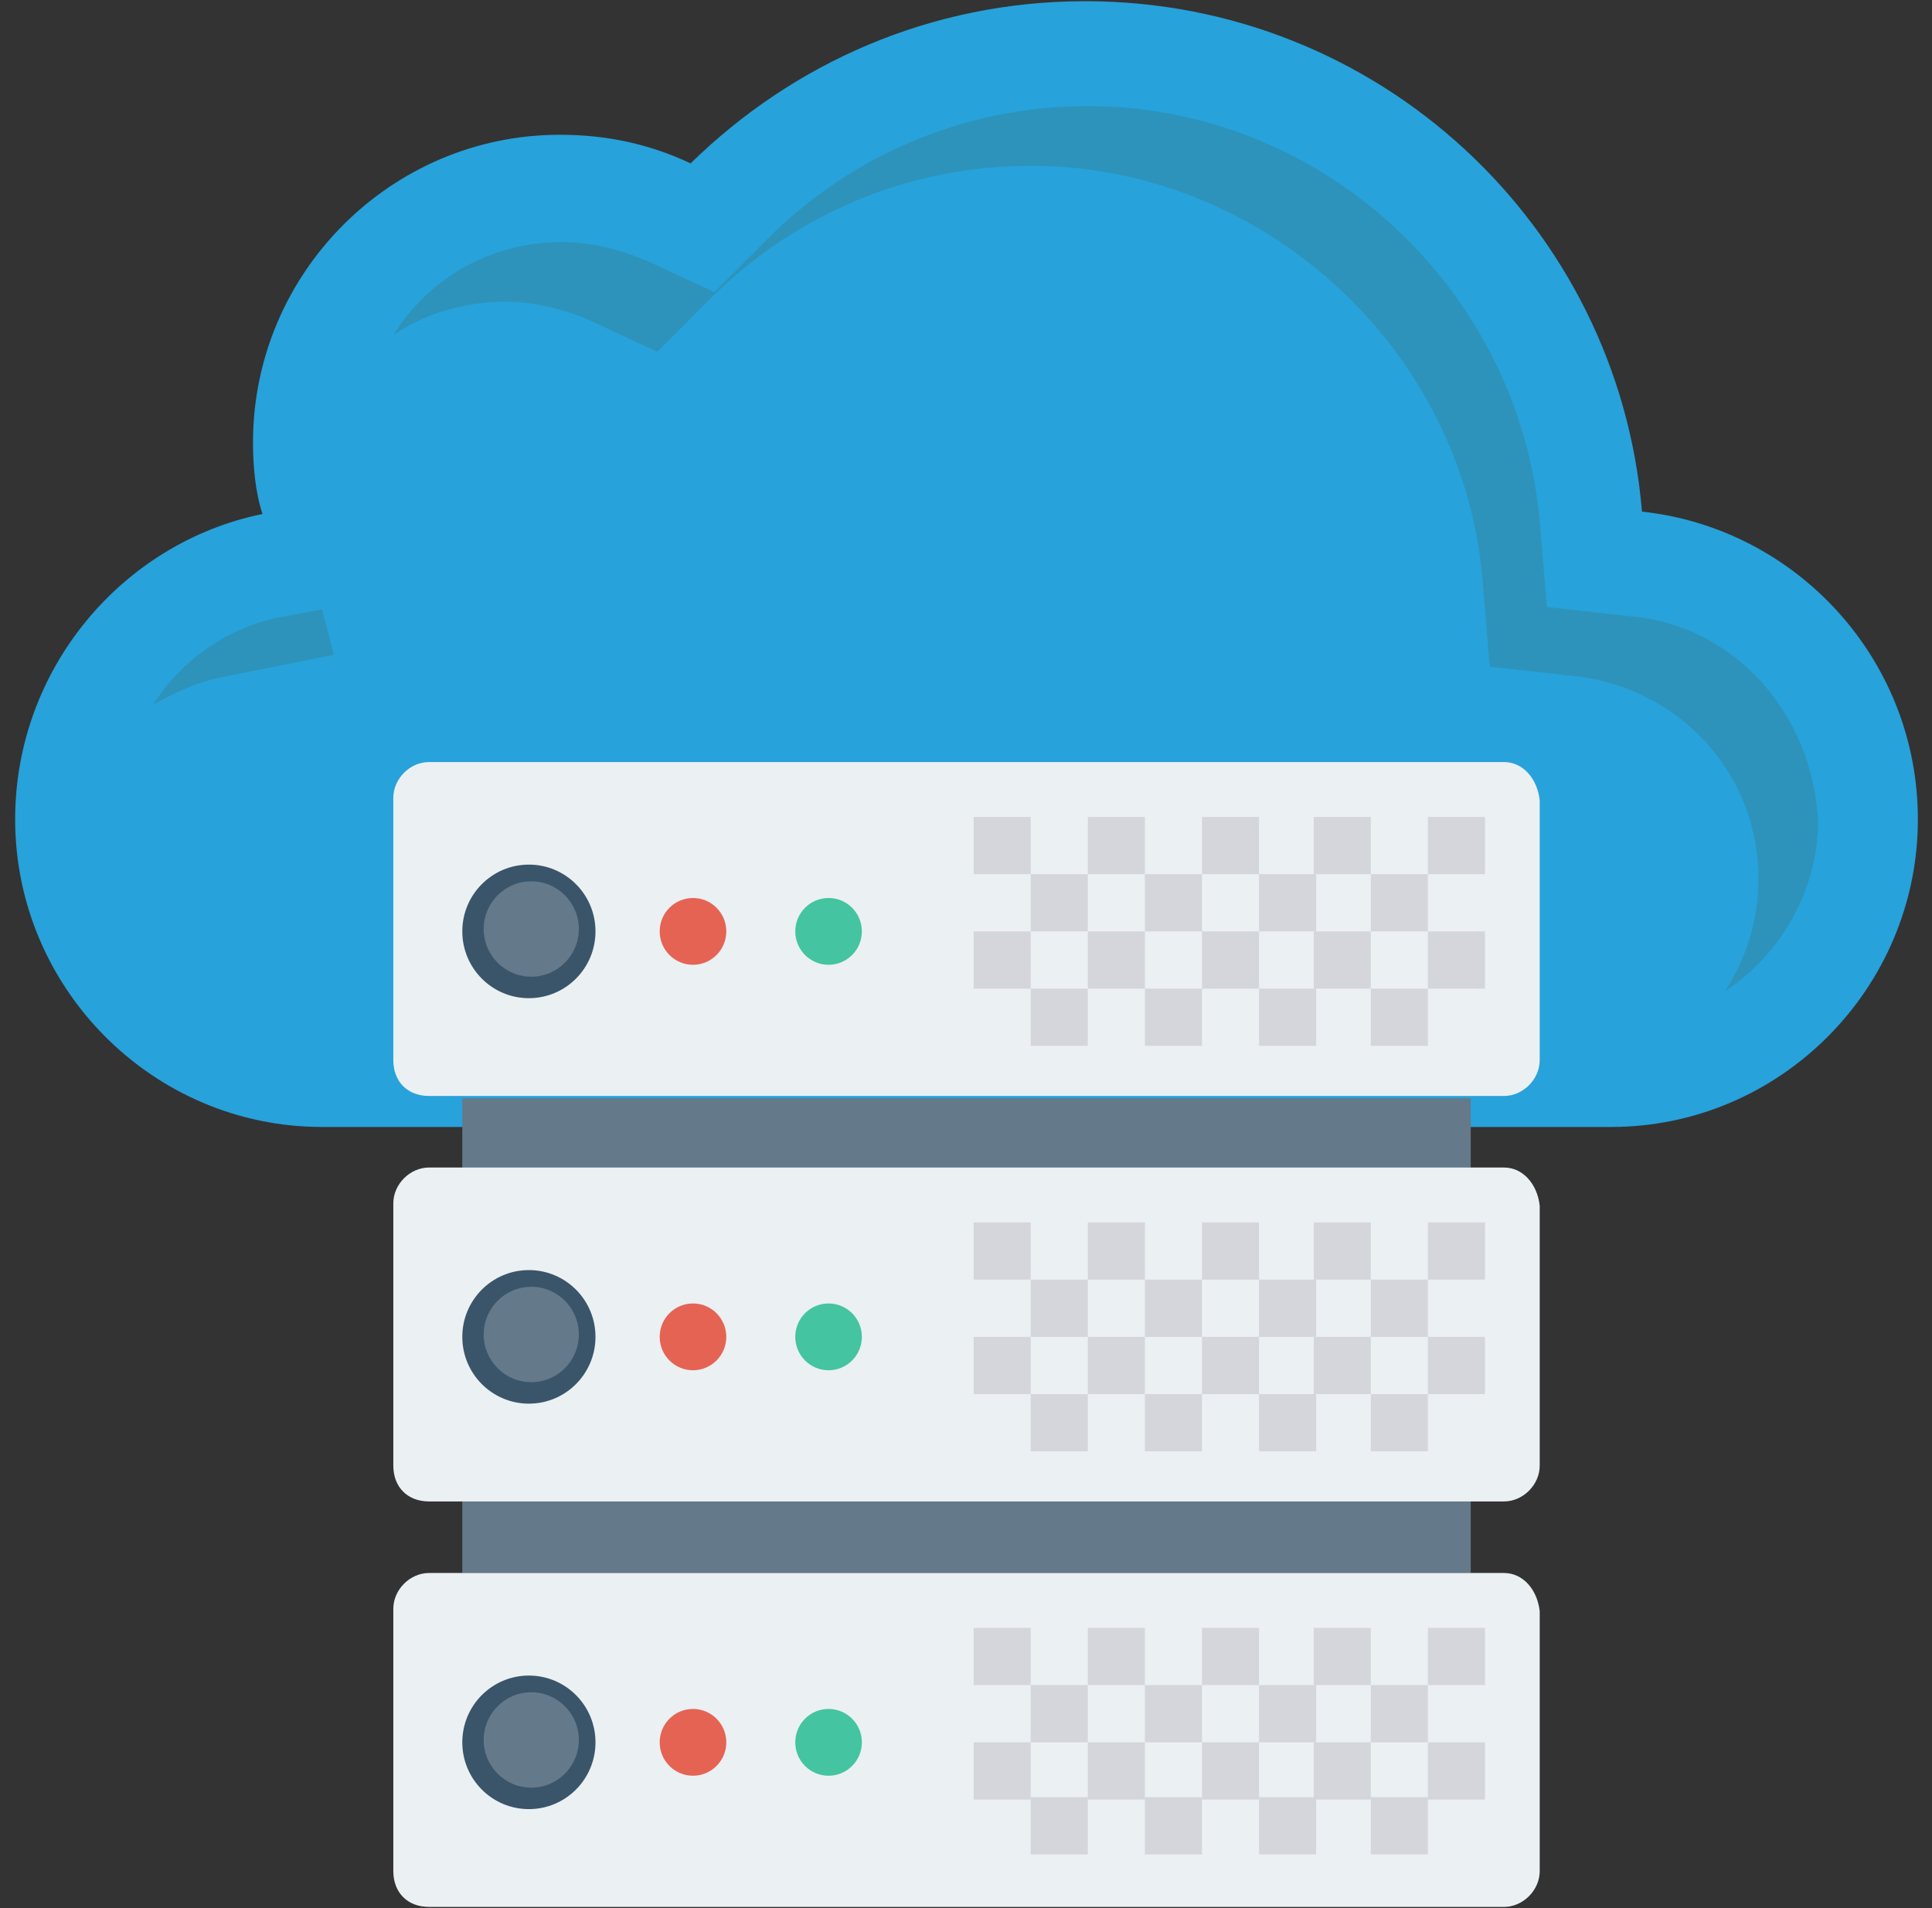 <svg width="81" height="80" viewBox="0 0 81 80" fill="none" xmlns="http://www.w3.org/2000/svg">
<rect x="0" y="0" width="81" height="80" fill="#333333" stroke="none"/>
<g clip-path="url(#clip0)">
<path d="M68.841 21.45C67.843 9.45 57.772 0.05 45.507 0.05C39.026 0.05 33.242 2.65 28.954 6.85C27.259 6.05 25.465 5.65 23.47 5.65C16.39 5.65 10.607 11.45 10.607 18.55C10.607 19.55 10.707 20.65 11.006 21.55C5.123 22.75 0.635 28.05 0.635 34.35C0.635 41.45 6.419 47.25 13.499 47.25H67.544C74.624 47.25 80.408 41.45 80.408 34.35C80.407 27.65 75.322 22.15 68.841 21.45Z" fill="#27A2DB"/>
<path d="M9.51 28.35L13.997 27.45L13.499 25.55L11.903 25.85C9.61 26.25 7.615 27.65 6.419 29.55C7.316 29.05 8.313 28.55 9.51 28.35Z" fill="#2D93BA"/>
<path d="M68.442 25.85L64.852 25.45L64.553 21.85C63.655 12.05 55.379 4.45 45.607 4.45C40.522 4.45 35.735 6.45 32.145 10.05L29.952 12.25L27.16 10.95C25.963 10.45 24.767 10.15 23.57 10.15C20.578 10.15 17.986 11.65 16.49 14.05C17.786 13.15 19.482 12.65 21.177 12.65C22.373 12.65 23.67 12.95 24.767 13.45L27.558 14.75L29.752 12.55C33.342 8.95 38.128 6.95 43.214 6.95C52.986 6.95 61.362 14.65 62.16 24.35L62.459 27.95L66.049 28.35C70.436 28.85 73.727 32.45 73.727 36.85C73.727 38.55 73.228 40.15 72.331 41.55C74.624 40.05 76.22 37.35 76.22 34.45C76.02 29.95 72.73 26.25 68.442 25.85Z" fill="#2D93BA"/>
<path d="M61.661 46.05H19.382V65.95H61.661V46.05Z" fill="#64798A"/>
<path d="M63.057 31.95H17.986C17.188 31.95 16.49 32.65 16.49 33.45V44.45C16.49 45.35 17.088 45.95 17.986 45.95H63.057C63.855 45.95 64.553 45.25 64.553 44.45V33.55C64.453 32.65 63.855 31.95 63.057 31.95Z" fill="#EBF0F3"/>
<path d="M63.057 65.95H17.986C17.188 65.95 16.49 66.65 16.49 67.45V78.45C16.49 79.35 17.088 79.95 17.986 79.95H63.057C63.855 79.95 64.553 79.25 64.553 78.45V67.55C64.453 66.65 63.855 65.95 63.057 65.95Z" fill="#EBF0F3"/>
<path d="M63.057 48.95H17.986C17.188 48.95 16.49 49.65 16.49 50.45V61.45C16.49 62.35 17.088 62.95 17.986 62.95H63.057C63.855 62.95 64.553 62.25 64.553 61.45V50.55C64.453 49.65 63.855 48.95 63.057 48.95Z" fill="#EBF0F3"/>
<path d="M22.174 41.85C23.716 41.85 24.966 40.596 24.966 39.05C24.966 37.503 23.716 36.25 22.174 36.25C20.632 36.25 19.382 37.503 19.382 39.05C19.382 40.596 20.632 41.85 22.174 41.85Z" fill="#3A556A"/>
<path d="M22.274 40.95C23.375 40.95 24.268 40.054 24.268 38.95C24.268 37.845 23.375 36.95 22.274 36.95C21.172 36.95 20.279 37.845 20.279 38.95C20.279 40.054 21.172 40.95 22.274 40.95Z" fill="#64798A"/>
<path d="M29.054 40.45C29.825 40.45 30.45 39.823 30.45 39.05C30.45 38.276 29.825 37.65 29.054 37.65C28.283 37.65 27.658 38.276 27.658 39.05C27.658 39.823 28.283 40.45 29.054 40.45Z" fill="#E56353"/>
<path d="M34.738 40.45C35.509 40.45 36.134 39.823 36.134 39.05C36.134 38.276 35.509 37.65 34.738 37.65C33.967 37.65 33.342 38.276 33.342 39.05C33.342 39.823 33.967 40.45 34.738 40.45Z" fill="#44C4A1"/>
<path d="M22.174 58.85C23.716 58.85 24.966 57.596 24.966 56.05C24.966 54.503 23.716 53.25 22.174 53.25C20.632 53.25 19.382 54.503 19.382 56.05C19.382 57.596 20.632 58.85 22.174 58.85Z" fill="#3A556A"/>
<path d="M22.274 57.95C23.375 57.95 24.268 57.054 24.268 55.95C24.268 54.845 23.375 53.95 22.274 53.95C21.172 53.95 20.279 54.845 20.279 55.95C20.279 57.054 21.172 57.95 22.274 57.95Z" fill="#64798A"/>
<path d="M29.054 57.45C29.825 57.45 30.45 56.823 30.45 56.05C30.45 55.276 29.825 54.65 29.054 54.65C28.283 54.65 27.658 55.276 27.658 56.05C27.658 56.823 28.283 57.45 29.054 57.45Z" fill="#E56353"/>
<path d="M34.738 57.45C35.509 57.45 36.134 56.823 36.134 56.05C36.134 55.276 35.509 54.65 34.738 54.65C33.967 54.65 33.342 55.276 33.342 56.05C33.342 56.823 33.967 57.45 34.738 57.45Z" fill="#44C4A1"/>
<path d="M22.174 75.85C23.716 75.85 24.966 74.596 24.966 73.05C24.966 71.503 23.716 70.25 22.174 70.25C20.632 70.25 19.382 71.503 19.382 73.05C19.382 74.596 20.632 75.85 22.174 75.85Z" fill="#3A556A"/>
<path d="M22.274 74.95C23.375 74.95 24.268 74.054 24.268 72.95C24.268 71.845 23.375 70.95 22.274 70.95C21.172 70.95 20.279 71.845 20.279 72.95C20.279 74.054 21.172 74.95 22.274 74.95Z" fill="#64798A"/>
<path d="M29.054 74.45C29.825 74.45 30.45 73.823 30.45 73.05C30.45 72.276 29.825 71.65 29.054 71.65C28.283 71.65 27.658 72.276 27.658 73.05C27.658 73.823 28.283 74.45 29.054 74.45Z" fill="#E56353"/>
<path d="M34.738 74.45C35.509 74.45 36.134 73.823 36.134 73.05C36.134 72.276 35.509 71.65 34.738 71.65C33.967 71.65 33.342 72.276 33.342 73.05C33.342 73.823 33.967 74.45 34.738 74.45Z" fill="#44C4A1"/>
<path d="M43.214 34.25H40.821V36.65H43.214V34.25Z" fill="#D5D6DB"/>
<path d="M48 34.25H45.607V36.65H48V34.25Z" fill="#D5D6DB"/>
<path d="M52.786 34.25H50.393V36.65H52.786V34.25Z" fill="#D5D6DB"/>
<path d="M57.473 34.25H55.08V36.65H57.473V34.25Z" fill="#D5D6DB"/>
<path d="M62.259 34.25H59.866V36.65H62.259V34.25Z" fill="#D5D6DB"/>
<path d="M45.607 36.65H43.214V39.05H45.607V36.65Z" fill="#D5D6DB"/>
<path d="M50.393 36.65H48V39.05H50.393V36.65Z" fill="#D5D6DB"/>
<path d="M55.18 36.65H52.786V39.05H55.18V36.65Z" fill="#D5D6DB"/>
<path d="M59.866 36.65H57.473V39.05H59.866V36.65Z" fill="#D5D6DB"/>
<path d="M43.214 39.05H40.821V41.45H43.214V39.05Z" fill="#D5D6DB"/>
<path d="M48 39.05H45.607V41.45H48V39.05Z" fill="#D5D6DB"/>
<path d="M52.786 39.05H50.393V41.45H52.786V39.05Z" fill="#D5D6DB"/>
<path d="M57.473 39.05H55.08V41.45H57.473V39.05Z" fill="#D5D6DB"/>
<path d="M62.259 39.05H59.866V41.45H62.259V39.05Z" fill="#D5D6DB"/>
<path d="M45.607 41.45H43.214V43.85H45.607V41.45Z" fill="#D5D6DB"/>
<path d="M50.393 41.45H48V43.85H50.393V41.45Z" fill="#D5D6DB"/>
<path d="M55.18 41.45H52.786V43.85H55.18V41.45Z" fill="#D5D6DB"/>
<path d="M59.866 41.45H57.473V43.85H59.866V41.45Z" fill="#D5D6DB"/>
<path d="M43.214 51.25H40.821V53.65H43.214V51.25Z" fill="#D5D6DB"/>
<path d="M48 51.25H45.607V53.65H48V51.25Z" fill="#D5D6DB"/>
<path d="M52.786 51.25H50.393V53.65H52.786V51.25Z" fill="#D5D6DB"/>
<path d="M57.473 51.25H55.08V53.65H57.473V51.25Z" fill="#D5D6DB"/>
<path d="M62.259 51.25H59.866V53.65H62.259V51.25Z" fill="#D5D6DB"/>
<path d="M45.607 53.65H43.214V56.05H45.607V53.65Z" fill="#D5D6DB"/>
<path d="M50.393 53.65H48V56.05H50.393V53.65Z" fill="#D5D6DB"/>
<path d="M55.18 53.65H52.786V56.05H55.18V53.65Z" fill="#D5D6DB"/>
<path d="M59.866 53.65H57.473V56.05H59.866V53.65Z" fill="#D5D6DB"/>
<path d="M43.214 56.05H40.821V58.45H43.214V56.05Z" fill="#D5D6DB"/>
<path d="M48 56.05H45.607V58.45H48V56.05Z" fill="#D5D6DB"/>
<path d="M52.786 56.05H50.393V58.45H52.786V56.05Z" fill="#D5D6DB"/>
<path d="M57.473 56.05H55.08V58.45H57.473V56.05Z" fill="#D5D6DB"/>
<path d="M62.259 56.05H59.866V58.45H62.259V56.05Z" fill="#D5D6DB"/>
<path d="M45.607 58.45H43.214V60.85H45.607V58.45Z" fill="#D5D6DB"/>
<path d="M50.393 58.45H48V60.85H50.393V58.45Z" fill="#D5D6DB"/>
<path d="M55.18 58.45H52.786V60.85H55.18V58.45Z" fill="#D5D6DB"/>
<path d="M59.866 58.45H57.473V60.85H59.866V58.45Z" fill="#D5D6DB"/>
<path d="M43.214 68.25H40.821V70.65H43.214V68.25Z" fill="#D5D6DB"/>
<path d="M48 68.25H45.607V70.65H48V68.25Z" fill="#D5D6DB"/>
<path d="M52.786 68.25H50.393V70.65H52.786V68.25Z" fill="#D5D6DB"/>
<path d="M57.473 68.25H55.08V70.65H57.473V68.25Z" fill="#D5D6DB"/>
<path d="M62.259 68.25H59.866V70.65H62.259V68.25Z" fill="#D5D6DB"/>
<path d="M45.607 70.65H43.214V73.05H45.607V70.65Z" fill="#D5D6DB"/>
<path d="M50.393 70.65H48V73.05H50.393V70.65Z" fill="#D5D6DB"/>
<path d="M55.18 70.65H52.786V73.05H55.18V70.65Z" fill="#D5D6DB"/>
<path d="M59.866 70.65H57.473V73.05H59.866V70.65Z" fill="#D5D6DB"/>
<path d="M43.214 73.05H40.821V75.45H43.214V73.05Z" fill="#D5D6DB"/>
<path d="M48 73.05H45.607V75.45H48V73.05Z" fill="#D5D6DB"/>
<path d="M52.786 73.05H50.393V75.45H52.786V73.05Z" fill="#D5D6DB"/>
<path d="M57.473 73.05H55.08V75.45H57.473V73.05Z" fill="#D5D6DB"/>
<path d="M62.259 73.05H59.866V75.45H62.259V73.05Z" fill="#D5D6DB"/>
<path d="M45.607 75.35H43.214V77.75H45.607V75.35Z" fill="#D5D6DB"/>
<path d="M50.393 75.35H48V77.75H50.393V75.35Z" fill="#D5D6DB"/>
<path d="M55.18 75.35H52.786V77.75H55.18V75.35Z" fill="#D5D6DB"/>
<path d="M59.866 75.35H57.473V77.75H59.866V75.35Z" fill="#D5D6DB"/>
</g>
<defs>
<clipPath id="clip0">
<rect width="79.772" height="80" fill="white" transform="translate(0.635 -0)"/>
</clipPath>
</defs>
</svg>
